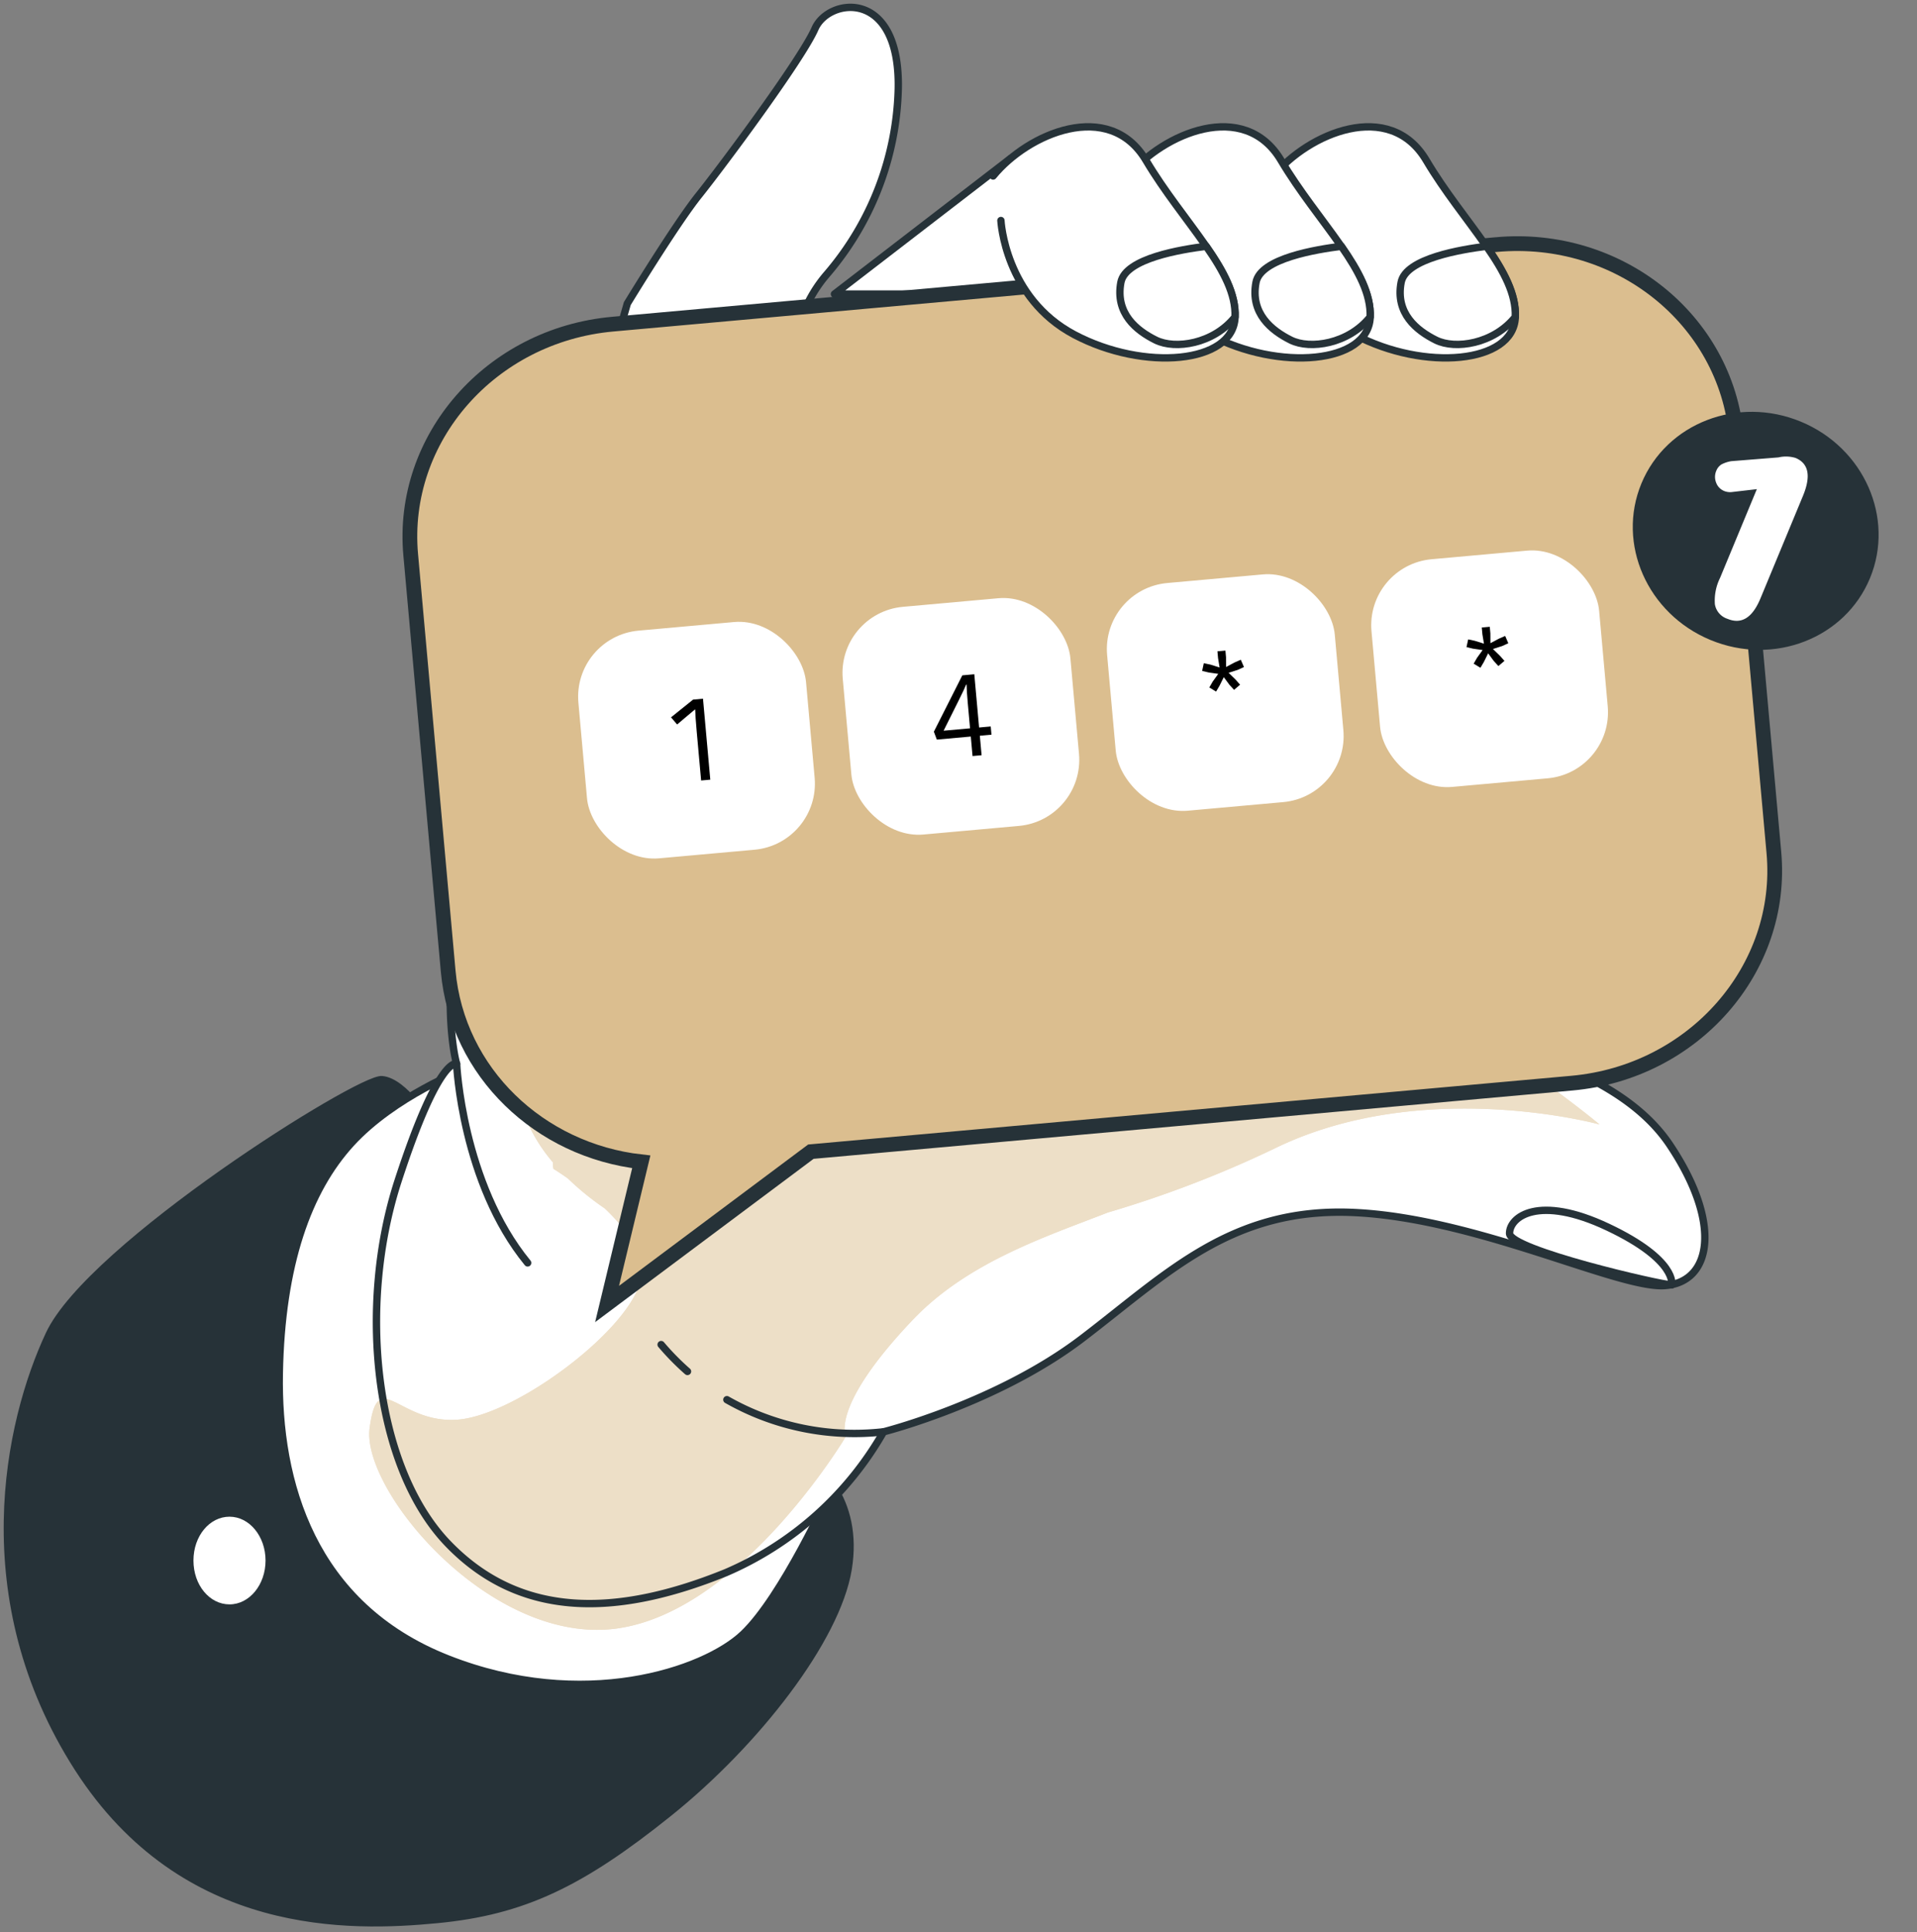 <svg width="260" height="262" fill="none" xmlns="http://www.w3.org/2000/svg"><rect width="100%" height="100%" fill="#808080" stroke="none"/><path d="M58.202 152.254s-3.338-5.579-6.401-5.853c-3.063-.274-39.538 22.617-45.117 34.532-5.58 11.915-10.859 35.822 3.91 58.83 14.405 22.383 36.983 21.64 48.69 20.519 11.706-1.121 19.553-4.928 31.416-14.444 11.862-9.516 22.747-23.53 24.325-33.046 1.577-9.516-4.224-14.808-7.926-16.125-3.702-1.317-25.12-1.056-40.724-16.947-15.604-15.89-8.173-27.466-8.173-27.466z" fill="#263238" stroke="#263238" stroke-linecap="round" stroke-linejoin="round"/><path d="M62.933 145.008s-9.464 3.624-15.317 10.024c-5.853 6.401-9.464 16.439-9.738 31.195-.273 14.757 4.459 31.456 22.826 38.703 18.367 7.248 34.806 1.669 40.098-3.35 5.293-5.019 11.732-19.202 11.732-19.202s-29.226 7.822-43.148-8.642c-13.922-16.465-6.453-48.728-6.453-48.728z" fill="#fff" stroke="#263238" stroke-linecap="round" stroke-linejoin="round"/><path d="M226.507 155.292c-7.144-10.715-24.194-13.883-37.673-18.25-13.479-4.367-21.418-13.036-17.846-34.493 3.571-21.457 22.16-56.315 21.808-62.663-.351-6.349-64.24-5.944-70.197-3.91-5.958 2.033-7.131 1.577-12.684 8.72a98.828 98.828 0 0 0-8.33 12.215l6.883-14.47h.508a18.25 18.25 0 0 1 3.142-5.214 40.083 40.083 0 0 0 9.711-25.212c.261-13.648-9.45-12.332-11.289-8.134-1.838 4.198-12.592 18.641-15.747 22.578-3.155 3.937-9.712 14.704-9.712 14.704l-7.287 25.264s-1.59 7.534-10.715 36.096c-9.125 28.562-5.15 41.728-5.15 41.728s-2.385-1.187-7.938 15.864c-5.553 17.051-3.168 38.86 6.74 49.171 9.907 10.312 23.008 9.921 37.686 3.976a45.108 45.108 0 0 0 21.418-19.11s15.474-3.911 26.971-12.684c11.498-8.773 20.219-17.846 36.905-17.051 16.685.795 35.692 10.311 42.04 9.907 6.348-.404 7.9-8.33.756-19.032z" fill="#fff"/><path d="M124.215 118.178c-44.127 6.583-57.997 17.116-53.59 31.612a22.406 22.406 0 0 0 4.367 7.821c0 .274 0 .574.078.887 0 0 .782.469 1.955 1.303a37.372 37.372 0 0 0 4.993 4.054c2.894 2.751 5.488 6.192 4.953 9.386-1.134 6.805-16.946 18.694-24.937 19.267-7.991.574-10.768-7.365-11.902 1.134-1.134 8.5 16.438 29.461 33.437 27.193 16.999-2.268 31.169-26.072 31.169-26.072s-2.269-3.91 9.125-15.864c7.482-7.822 18.185-11.276 26.384-14.483a150.744 150.744 0 0 0 22.565-8.656c20.167-9.881 44.127-3.285 44.127-3.285s-48.598-40.958-92.724-34.297z" fill="#DBBE8F"/><path opacity=".5" d="M124.215 118.178c-44.127 6.583-57.997 17.116-53.59 31.612a22.406 22.406 0 0 0 4.367 7.821c0 .274 0 .574.078.887 0 0 .782.469 1.955 1.303a37.372 37.372 0 0 0 4.993 4.054c2.894 2.751 5.488 6.192 4.953 9.386-1.134 6.805-16.946 18.694-24.937 19.267-7.991.574-10.768-7.365-11.902 1.134-1.134 8.5 16.438 29.461 33.437 27.193 16.999-2.268 31.169-26.072 31.169-26.072s-2.269-3.91 9.125-15.864c7.482-7.822 18.185-11.276 26.384-14.483a150.744 150.744 0 0 0 22.565-8.656c20.167-9.881 44.127-3.285 44.127-3.285s-48.598-40.958-92.724-34.297z" fill="#fff"/><path d="M226.507 155.292c-7.144-10.715-24.194-13.883-37.673-18.25-13.479-4.367-21.418-13.036-17.846-34.493 3.571-21.457 22.16-56.315 21.808-62.663-.351-6.349-64.24-5.944-70.197-3.91-5.958 2.033-7.131 1.577-12.684 8.72a98.828 98.828 0 0 0-8.33 12.215l6.883-14.47h.508a18.25 18.25 0 0 1 3.142-5.214 40.083 40.083 0 0 0 9.711-25.212c.261-13.648-9.45-12.332-11.289-8.134-1.838 4.198-12.592 18.641-15.747 22.578-3.155 3.937-9.712 14.704-9.712 14.704l-7.287 25.264s-1.59 7.534-10.715 36.096c-9.125 28.562-5.15 41.728-5.15 41.728s-2.385-1.187-7.938 15.864c-5.553 17.051-3.168 38.86 6.74 49.171 9.907 10.312 23.008 9.921 37.686 3.976a45.108 45.108 0 0 0 21.418-19.11s15.474-3.911 26.971-12.684c11.498-8.773 20.219-17.846 36.905-17.051 16.685.795 35.692 10.311 42.04 9.907 6.348-.404 7.9-8.33.756-19.032z" stroke="#263238" stroke-linecap="round" stroke-linejoin="round"/><path d="M226.729 174.233s.834-3.337-8.63-7.821c-9.464-4.485-13.362-1.395-13.362.834s20.532 6.987 21.992 6.987zM137.055 21.493l-23.881 18.38h32.029s0-22.578-8.148-18.38z" fill="#fff" stroke="#263238" stroke-linecap="round" stroke-linejoin="round"/><path d="M107.1 154.066a33.374 33.374 0 0 1 12.358-8.773M102.758 161.198c.366-1.06.842-2.078 1.421-3.038" stroke="#263238" stroke-linecap="round" stroke-linejoin="round"/><path d="M202.959 33.165 83.097 43.955c-16.553 1.49-28.812 15.512-27.394 31.26l5.084 56.478c1.237 13.736 12.41 24.301 26.188 25.848l-4.639 19.279 27.642-20.656 103.218-9.292c16.54-1.489 28.811-15.512 27.394-31.26l-5.085-56.478c-1.427-15.852-16.005-27.458-32.546-25.97z" fill="#DBBE8F" stroke="#263238" stroke-width="2" stroke-miterlimit="10"/><rect x="77.641" y="86.32" width="31" height="31" rx="9" transform="rotate(-5.144 77.64 86.32)" fill="#fff"/><rect x="185.206" y="76.637" width="31" height="31" rx="9" transform="rotate(-5.144 185.206 76.637)" fill="#fff"/><rect x="149.351" y="79.863" width="31" height="31" rx="9" transform="rotate(-5.144 149.351 79.863)" fill="#fff"/><rect x="113.496" y="83.092" width="31" height="31" rx="9" transform="rotate(-5.144 113.496 83.092)" fill="#fff"/><path d="m94.007 94.863 1.34-.12.988 10.979-1.243.112-.597-6.63c-.126-1.391-.194-2.386-.205-2.985l-.064.006-1.09.917-1.298 1.097-.827-.97 2.996-2.406zM131.667 99.874l-4.606.414-.401-1.072 3.858-7.64 1.626-.147.649 7.219 1.578-.142.1 1.115-1.577.142.238 2.646-1.227.11-.238-2.645zm-.571-7.05-.063.006c-.103.288-.435.998-.997 2.13l-2.055 4.121 3.585-.323-.305-3.394c-.106-1.18-.161-2.026-.165-2.54zM166.283 89.128l.006 1.317 1.166-.62.834-.364.427.99-.834.38-1.249.402.951.926.608.685-.82.7-.624-.683-.768-1.039-.585 1.177-.46.78-.918-.56.458-.796.757-1.048-1.302-.188-.886-.21.227-1.048.901.192 1.239.387-.211-1.282-.082-.909 1.083-.097.082.908zM202.138 85.9l.006 1.316 1.165-.619.835-.364.426.99-.833.38-1.249.401.951.927.608.684-.821.7-.624-.682-.768-1.04-.585 1.178-.46.78-.918-.56.459-.796.757-1.048-1.302-.188-.886-.21.226-1.048.901.192 1.24.386-.212-1.282-.082-.908 1.084-.098.082.908z" fill="#000"/><path d="M93.242 185.963a34.976 34.976 0 0 1-3.572-3.637M119.835 194.151a34.963 34.963 0 0 1-21.248-4.354" stroke="#263238" stroke-linecap="round" stroke-linejoin="round"/><path d="M173.752 29.901s.534 10.494 9.985 15.487c9.451 4.993 21.522 3.91 21.783-2.36.261-6.27-7.091-12.866-12.071-21.274-4.98-8.408-16.021-3.663-20.74 2.112" fill="#fff"/><path d="M173.752 29.901s.534 10.494 9.985 15.487c9.451 4.993 21.522 3.91 21.783-2.36.261-6.27-7.091-12.866-12.071-21.274-4.98-8.408-16.021-3.663-20.74 2.112" stroke="#263238" stroke-linecap="round" stroke-linejoin="round"/><path d="M190.032 38.296c-.795 4.197 2.099 6.518 4.719 7.822 2.621 1.303 7.822.534 10.768-3.142.13-3.077-1.551-6.205-3.911-9.581-3.285.417-10.963 1.616-11.576 4.901z" fill="#fff" stroke="#263238" stroke-linecap="round" stroke-linejoin="round"/><path d="M154.068 29.901s.521 10.494 9.972 15.487c9.451 4.993 21.535 3.91 21.796-2.36.261-6.27-7.092-12.866-12.084-21.274-4.993-8.408-16.008-3.663-20.74 2.112" fill="#fff"/><path d="M154.068 29.901s.521 10.494 9.972 15.487c9.451 4.993 21.535 3.91 21.796-2.36.261-6.27-7.092-12.866-12.084-21.274-4.993-8.408-16.008-3.663-20.74 2.112" stroke="#263238" stroke-linecap="round" stroke-linejoin="round"/><path d="M170.349 38.296c-.795 4.197 2.099 6.518 4.719 7.822 2.62 1.303 7.821.534 10.767-3.142.118-3.077-1.564-6.205-3.91-9.581-3.285.417-10.963 1.616-11.576 4.901z" fill="#fff" stroke="#263238" stroke-linecap="round" stroke-linejoin="round"/><path d="M135.752 29.901s.522 10.494 9.973 15.487 21.522 3.91 21.782-2.36c.261-6.27-7.078-12.866-12.071-21.274-4.992-8.408-16.021-3.663-20.74 2.112" fill="#fff"/><path d="M135.752 29.901s.522 10.494 9.973 15.487 21.522 3.91 21.782-2.36c.261-6.27-7.078-12.866-12.071-21.274-4.992-8.408-16.021-3.663-20.74 2.112" stroke="#263238" stroke-linecap="round" stroke-linejoin="round"/><path d="M152.021 38.296c-.782 4.197 2.099 6.518 4.732 7.822 2.633 1.303 7.822.534 10.755-3.142.13-3.077-1.552-6.205-3.911-9.581-3.285.417-10.963 1.616-11.576 4.901z" fill="#fff" stroke="#263238" stroke-linecap="round" stroke-linejoin="round"/><path d="M61.93 144.248s.73 16.138 9.633 26.997" stroke="#263238" stroke-linecap="round" stroke-linejoin="round"/><path d="M36.015 211.606c0 3.286-2.19 5.945-4.888 5.945-2.699 0-4.889-2.607-4.889-5.945 0-3.337 2.19-5.944 4.889-5.944 2.698 0 4.888 2.659 4.888 5.944z" fill="#fff"/><path d="M23.853 219.012c0 3.285-2.19 5.944-4.888 5.944-2.699 0-4.889-2.607-4.889-5.944 0-3.337 2.19-5.957 4.889-5.957 2.698 0 4.888 2.672 4.888 5.957z" stroke="#263238" stroke-linecap="round" stroke-linejoin="round"/><path d="M231.986 86.78c8.559 3.549 18.245-.2 21.634-8.374 3.388-8.173-.803-17.676-9.362-21.225-8.56-3.548-18.245.2-21.634 8.374-3.389 8.174.803 17.677 9.362 21.225z" fill="#263238"/><path d="M232.586 81.931a6.92 6.92 0 0 1 .7-3.561l4.993-12.042-3.351.388a2.14 2.14 0 0 1-1.073-.134 1.937 1.937 0 0 1-1.104-1.15 2.1 2.1 0 0 1 .027-1.597 1.8 1.8 0 0 1 .694-.855c.42-.22.873-.37 1.342-.446l6.392-.51a4.513 4.513 0 0 1 2.314.07c1.794.744 2.126 2.462 1.008 5.16l-5.757 13.883c-1.093 2.638-2.577 3.56-4.467 2.777a2.506 2.506 0 0 1-1.718-1.983z" fill="#fff"/></svg>